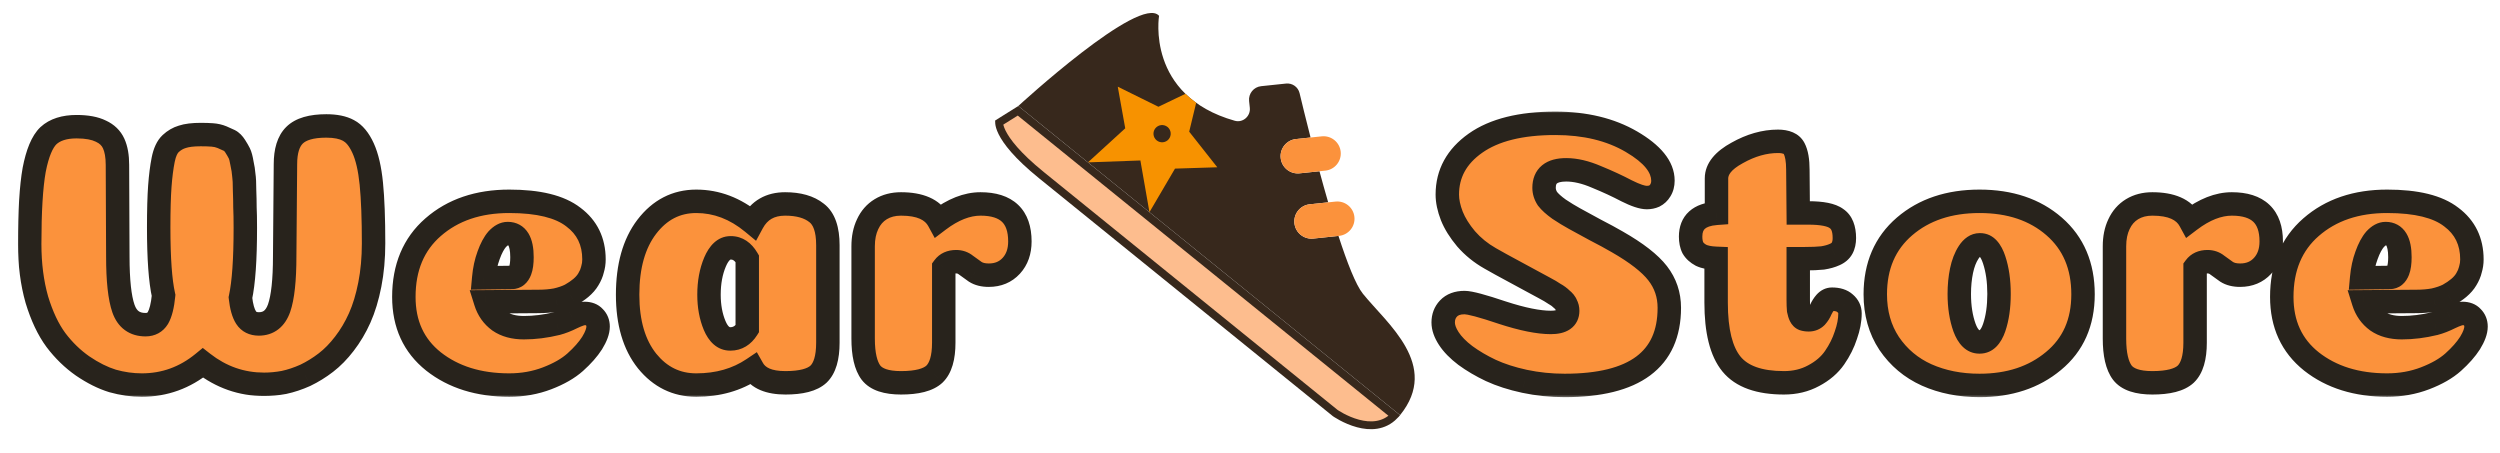 <svg width="320" height="58" viewBox="0 0 320 58" fill="none" xmlns="http://www.w3.org/2000/svg">
<g clip-path="url(#clip0_351_435)">
<path d="M174.453 37.601C173.545 36.476 172.436 33.629 171.324 30.199L168.108 30.537C166.896 30.665 165.811 29.785 165.683 28.573C165.557 27.361 166.435 26.276 167.648 26.148L170.008 25.9C169.623 24.575 169.248 23.233 168.892 21.92L166.351 22.187C165.139 22.314 164.054 21.435 163.926 20.223C163.799 19.011 164.678 17.925 165.89 17.798L167.753 17.601C167.141 15.213 166.646 13.179 166.345 11.919C166.156 11.133 165.415 10.611 164.612 10.696L161.424 11.031C160.474 11.131 159.785 11.981 159.884 12.932L159.976 13.799C160.088 14.869 159.092 15.75 158.056 15.458C146.644 12.238 148.36 2.025 148.36 2.025C145.936 -0.781 130.344 13.567 130.344 13.567L179.209 53.137C184.391 46.738 177.512 41.405 174.453 37.601Z" fill="#37281C"/>
<path d="M155.812 21.411L152.216 16.854L153.112 13.155C152.604 12.789 152.143 12.406 151.734 12.008L148.279 13.666L143.073 11.096L144.03 16.424L139.256 20.783L145.97 20.541L147.129 27.159L150.4 21.582L155.812 21.411Z" fill="#F79200"/>
<path d="M149.606 17.805C149.222 18.279 148.527 18.352 148.054 17.968C147.58 17.585 147.506 16.89 147.891 16.416C148.275 15.942 148.969 15.87 149.443 16.253C149.916 16.637 149.99 17.331 149.606 17.805Z" fill="#37281C"/>
<path d="M178.489 53.197C177.109 54.599 175.362 54.613 173.83 54.206C173.002 53.985 172.261 53.645 171.725 53.358C171.458 53.215 171.244 53.086 171.098 52.993C171.026 52.947 170.97 52.91 170.933 52.886C170.915 52.874 170.902 52.864 170.893 52.858L133.295 22.412C130.162 19.875 128.829 18.079 128.272 16.958C127.995 16.401 127.912 16.015 127.891 15.791C127.888 15.756 127.886 15.725 127.885 15.697L130.308 14.181L178.489 53.197Z" fill="#FDBD8E" stroke="#37281C"/>
<path d="M163.926 20.223C163.798 19.011 164.678 17.925 165.89 17.797L169.182 17.452C170.394 17.324 171.48 18.204 171.608 19.416C171.735 20.628 170.856 21.714 169.644 21.841L166.352 22.187C165.139 22.314 164.054 21.435 163.926 20.223Z" fill="#FB923C"/>
<path d="M165.683 28.573C165.556 27.361 166.435 26.275 167.647 26.148L170.94 25.803C172.151 25.675 173.237 26.554 173.365 27.766C173.493 28.978 172.613 30.064 171.401 30.192L168.109 30.537C166.896 30.664 165.811 29.785 165.683 28.573Z" fill="#FB923C"/>
</g>
<mask id="path-7-outside-1_351_435" maskUnits="userSpaceOnUse" x="2" y="14" width="317" height="37" fill="black">
<rect fill="white" x="2" y="14" width="317" height="37"/>
<path d="M33.129 41.464C34.377 41.464 35.241 40.792 35.721 39.448C36.201 38.072 36.441 35.848 36.441 32.776L36.537 21.016C36.537 19.32 36.921 18.088 37.689 17.32C38.489 16.52 39.849 16.12 41.769 16.12C42.953 16.12 43.897 16.312 44.601 16.696C45.337 17.08 45.961 17.832 46.473 18.952C46.985 20.072 47.337 21.592 47.529 23.512C47.721 25.432 47.817 27.976 47.817 31.144C47.817 33.032 47.657 34.792 47.337 36.424C47.017 38.056 46.585 39.48 46.041 40.696C45.497 41.912 44.841 43.016 44.073 44.008C43.337 44.968 42.553 45.768 41.721 46.408C40.889 47.048 40.009 47.592 39.081 48.04C38.153 48.456 37.241 48.76 36.345 48.952C35.481 49.112 34.633 49.192 33.801 49.192C30.921 49.192 28.313 48.28 25.977 46.456C23.673 48.344 21.065 49.288 18.153 49.288C16.905 49.288 15.657 49.112 14.409 48.76C13.161 48.376 11.881 47.736 10.569 46.84C9.289 45.944 8.153 44.84 7.161 43.528C6.169 42.184 5.353 40.456 4.713 38.344C4.105 36.2 3.801 33.832 3.801 31.24C3.801 27.048 3.993 23.88 4.377 21.736C4.793 19.592 5.401 18.136 6.201 17.368C7.033 16.6 8.233 16.216 9.801 16.216C11.113 16.216 12.153 16.408 12.921 16.792C13.689 17.144 14.233 17.672 14.553 18.376C14.873 19.08 15.033 19.992 15.033 21.112L15.081 32.824C15.081 35.896 15.321 38.12 15.801 39.496C16.281 40.872 17.225 41.56 18.633 41.56C19.337 41.56 19.865 41.272 20.217 40.696C20.569 40.088 20.809 39.128 20.937 37.816C20.521 35.96 20.313 33.064 20.313 29.128C20.313 26.92 20.361 25.16 20.457 23.848C20.553 22.536 20.697 21.4 20.889 20.44C21.081 19.48 21.401 18.792 21.849 18.376C22.297 17.96 22.793 17.672 23.337 17.512C23.913 17.32 24.697 17.224 25.689 17.224C26.265 17.224 26.761 17.24 27.177 17.272C27.625 17.304 28.041 17.4 28.425 17.56C28.809 17.72 29.129 17.864 29.385 17.992C29.641 18.12 29.881 18.36 30.105 18.712C30.329 19.064 30.505 19.368 30.633 19.624C30.761 19.88 30.873 20.296 30.969 20.872C31.097 21.448 31.177 21.96 31.209 22.408C31.273 22.824 31.305 23.464 31.305 24.328C31.337 25.16 31.353 25.896 31.353 26.536C31.385 27.144 31.401 28.024 31.401 29.176C31.401 33.208 31.193 36.184 30.777 38.104C30.905 39.256 31.145 40.104 31.497 40.648C31.849 41.192 32.393 41.464 33.129 41.464ZM65.181 49.288C61.277 49.288 58.045 48.28 55.485 46.264C52.957 44.248 51.693 41.496 51.693 38.008C51.693 34.232 52.941 31.256 55.437 29.08C57.965 26.872 61.213 25.768 65.181 25.768C68.925 25.768 71.661 26.44 73.389 27.784C75.149 29.096 76.029 30.904 76.029 33.208C76.029 33.656 75.965 34.088 75.837 34.504C75.741 34.92 75.565 35.336 75.309 35.752C75.085 36.136 74.765 36.504 74.349 36.856C73.965 37.176 73.517 37.48 73.005 37.768C72.493 38.024 71.885 38.232 71.181 38.392C70.477 38.52 69.725 38.584 68.925 38.584L62.157 38.632C62.477 39.656 63.053 40.472 63.885 41.08C64.717 41.656 65.773 41.944 67.053 41.944C68.429 41.944 69.837 41.768 71.277 41.416C71.885 41.256 72.541 41 73.245 40.648C73.981 40.296 74.509 40.12 74.829 40.12C75.373 40.12 75.789 40.28 76.077 40.6C76.397 40.92 76.557 41.32 76.557 41.8C76.557 42.376 76.301 43.08 75.789 43.912C75.277 44.712 74.557 45.528 73.629 46.36C72.733 47.16 71.533 47.848 70.029 48.424C68.525 49 66.909 49.288 65.181 49.288ZM61.917 35.56C64.125 35.528 65.325 35.512 65.517 35.512C65.997 35.512 66.349 35.224 66.573 34.648C66.733 34.232 66.813 33.656 66.813 32.92C66.813 30.904 66.205 29.896 64.989 29.896C64.541 29.896 64.093 30.136 63.645 30.616C63.229 31.096 62.861 31.784 62.541 32.68C62.221 33.544 62.013 34.504 61.917 35.56ZM89.12 49.288C86.592 49.288 84.496 48.264 82.832 46.216C81.168 44.136 80.336 41.304 80.336 37.72C80.336 34.072 81.152 31.176 82.784 29.032C84.448 26.856 86.56 25.768 89.12 25.768C91.712 25.768 94.112 26.68 96.32 28.504C97.184 26.904 98.576 26.104 100.496 26.104C102.224 26.104 103.568 26.488 104.528 27.256C105.488 27.992 105.968 29.368 105.968 31.384V43.864C105.968 45.784 105.568 47.128 104.768 47.896C103.968 48.632 102.56 49 100.544 49C98.432 49 97.04 48.408 96.368 47.224C94.32 48.6 91.904 49.288 89.12 49.288ZM95.648 33.112C95.104 32.184 94.4 31.72 93.536 31.72C92.704 31.72 92.032 32.328 91.52 33.544C91.008 34.76 90.752 36.152 90.752 37.72C90.752 39.192 90.992 40.504 91.472 41.656C91.952 42.808 92.624 43.384 93.488 43.384C94.384 43.384 95.104 42.952 95.648 42.088V33.112ZM120.801 43.864C120.801 45.784 120.401 47.128 119.601 47.896C118.801 48.632 117.377 49 115.329 49C113.441 49 112.161 48.568 111.489 47.704C110.817 46.808 110.481 45.352 110.481 43.336V31.528C110.481 30.44 110.673 29.496 111.057 28.696C111.441 27.864 112.001 27.224 112.737 26.776C113.473 26.328 114.337 26.104 115.329 26.104C117.761 26.104 119.361 26.808 120.129 28.216C121.985 26.808 123.777 26.104 125.505 26.104C128.865 26.104 130.545 27.704 130.545 30.904C130.545 32.184 130.177 33.224 129.441 34.024C128.705 34.824 127.745 35.224 126.561 35.224C125.857 35.224 125.281 35.08 124.833 34.792C124.417 34.504 124.017 34.216 123.633 33.928C123.281 33.64 122.865 33.496 122.385 33.496C121.681 33.496 121.153 33.736 120.801 34.216V43.864ZM199.08 15.784C202.888 15.784 206.136 16.568 208.824 18.136C211.512 19.704 212.856 21.368 212.856 23.128C212.856 23.608 212.744 24.024 212.52 24.376C212.328 24.696 212.072 24.936 211.752 25.096C211.464 25.224 211.144 25.288 210.792 25.288C210.216 25.288 209.352 25 208.2 24.424C207.048 23.816 205.768 23.224 204.36 22.648C202.952 22.04 201.656 21.736 200.472 21.736C198.584 21.736 197.64 22.504 197.64 24.04C197.64 24.52 197.784 24.984 198.072 25.432C198.392 25.848 198.888 26.296 199.56 26.776C200.232 27.224 200.888 27.624 201.528 27.976C202.168 28.328 203.048 28.808 204.168 29.416C205.288 29.992 206.232 30.504 207 30.952C209.464 32.36 211.192 33.704 212.184 34.984C213.176 36.264 213.672 37.736 213.672 39.4C213.672 46.024 209.208 49.336 200.28 49.336C198.52 49.336 196.808 49.16 195.144 48.808C193.512 48.456 192.072 47.992 190.824 47.416C189.608 46.84 188.52 46.2 187.56 45.496C186.632 44.792 185.928 44.072 185.448 43.336C184.968 42.6 184.728 41.912 184.728 41.272C184.728 40.568 184.952 39.976 185.4 39.496C185.88 38.984 186.568 38.728 187.464 38.728C188.136 38.728 189.752 39.16 192.312 40.024C194.872 40.856 196.936 41.272 198.504 41.272C199.944 41.272 200.664 40.776 200.664 39.784C200.664 39.496 200.6 39.24 200.472 39.016C200.376 38.76 200.184 38.52 199.896 38.296C199.64 38.04 199.336 37.816 198.984 37.624C198.664 37.4 198.2 37.128 197.592 36.808C197.016 36.488 196.424 36.168 195.816 35.848C195.24 35.528 194.472 35.112 193.512 34.6C192.552 34.088 191.624 33.576 190.728 33.064C189.544 32.392 188.52 31.56 187.656 30.568C186.824 29.576 186.216 28.6 185.832 27.64C185.448 26.648 185.256 25.736 185.256 24.904C185.256 22.216 186.456 20.024 188.856 18.328C191.256 16.632 194.664 15.784 199.08 15.784ZM219.663 38.728V33.064C218.863 33.032 218.223 32.904 217.743 32.68C217.263 32.424 216.911 32.104 216.687 31.72C216.495 31.336 216.399 30.856 216.399 30.28C216.399 28.456 217.503 27.464 219.711 27.304V22.84C219.711 21.624 220.591 20.536 222.351 19.576C224.111 18.584 225.855 18.088 227.583 18.088C228.639 18.088 229.327 18.392 229.647 19C229.967 19.608 230.127 20.52 230.127 21.736L230.175 27.256H231.471C233.231 27.256 234.431 27.496 235.071 27.976C235.743 28.424 236.079 29.256 236.079 30.472C236.079 30.984 235.983 31.416 235.791 31.768C235.599 32.12 235.279 32.392 234.831 32.584C234.415 32.776 233.903 32.92 233.295 33.016C232.687 33.08 231.935 33.112 231.039 33.112H230.175V38.392C230.175 38.904 230.191 39.336 230.223 39.688C230.287 40.008 230.367 40.264 230.463 40.456C230.559 40.648 230.687 40.776 230.847 40.84C231.039 40.904 231.263 40.936 231.519 40.936C231.903 40.936 232.223 40.808 232.479 40.552C232.735 40.264 232.927 39.96 233.055 39.64C233.215 39.288 233.407 38.984 233.631 38.728C233.887 38.44 234.175 38.296 234.495 38.296C235.231 38.296 235.791 38.472 236.175 38.824C236.591 39.176 236.799 39.608 236.799 40.12C236.799 40.984 236.623 41.912 236.271 42.904C235.951 43.896 235.471 44.856 234.831 45.784C234.191 46.712 233.295 47.48 232.143 48.088C231.023 48.696 229.759 49 228.351 49C225.183 49 222.943 48.2 221.631 46.6C220.319 45 219.663 42.376 219.663 38.728ZM255.876 37.624C255.876 35.96 255.668 34.504 255.252 33.256C254.836 31.976 254.228 31.336 253.428 31.336C252.884 31.336 252.404 31.656 251.988 32.296C251.572 32.936 251.268 33.72 251.076 34.648C250.884 35.576 250.788 36.568 250.788 37.624C250.788 39.256 251.012 40.696 251.46 41.944C251.908 43.16 252.548 43.768 253.38 43.768C254.212 43.768 254.836 43.16 255.252 41.944C255.668 40.728 255.876 39.288 255.876 37.624ZM253.38 49.336C250.884 49.336 248.628 48.888 246.612 47.992C244.628 47.096 243.028 45.752 241.812 43.96C240.628 42.168 240.036 40.072 240.036 37.672C240.036 34.024 241.284 31.128 243.78 28.984C246.276 26.84 249.476 25.768 253.38 25.768C257.284 25.768 260.468 26.84 262.932 28.984C265.396 31.128 266.628 34.024 266.628 37.672C266.628 41.288 265.364 44.136 262.836 46.216C260.34 48.296 257.188 49.336 253.38 49.336ZM280.973 43.864C280.973 45.784 280.573 47.128 279.773 47.896C278.973 48.632 277.549 49 275.501 49C273.613 49 272.333 48.568 271.661 47.704C270.989 46.808 270.653 45.352 270.653 43.336V31.528C270.653 30.44 270.845 29.496 271.229 28.696C271.613 27.864 272.173 27.224 272.909 26.776C273.645 26.328 274.509 26.104 275.501 26.104C277.933 26.104 279.533 26.808 280.301 28.216C282.157 26.808 283.949 26.104 285.677 26.104C289.037 26.104 290.717 27.704 290.717 30.904C290.717 32.184 290.349 33.224 289.613 34.024C288.877 34.824 287.917 35.224 286.733 35.224C286.029 35.224 285.453 35.08 285.005 34.792C284.589 34.504 284.189 34.216 283.805 33.928C283.453 33.64 283.037 33.496 282.557 33.496C281.853 33.496 281.325 33.736 280.973 34.216V43.864ZM305.556 49.288C301.652 49.288 298.42 48.28 295.86 46.264C293.332 44.248 292.068 41.496 292.068 38.008C292.068 34.232 293.316 31.256 295.812 29.08C298.34 26.872 301.588 25.768 305.556 25.768C309.3 25.768 312.036 26.44 313.764 27.784C315.524 29.096 316.404 30.904 316.404 33.208C316.404 33.656 316.34 34.088 316.212 34.504C316.116 34.92 315.94 35.336 315.684 35.752C315.46 36.136 315.14 36.504 314.724 36.856C314.34 37.176 313.892 37.48 313.38 37.768C312.868 38.024 312.26 38.232 311.556 38.392C310.852 38.52 310.1 38.584 309.3 38.584L302.532 38.632C302.852 39.656 303.428 40.472 304.26 41.08C305.092 41.656 306.148 41.944 307.428 41.944C308.804 41.944 310.212 41.768 311.652 41.416C312.26 41.256 312.916 41 313.62 40.648C314.356 40.296 314.884 40.12 315.204 40.12C315.748 40.12 316.164 40.28 316.452 40.6C316.772 40.92 316.932 41.32 316.932 41.8C316.932 42.376 316.676 43.08 316.164 43.912C315.652 44.712 314.932 45.528 314.004 46.36C313.108 47.16 311.908 47.848 310.404 48.424C308.9 49 307.284 49.288 305.556 49.288ZM302.292 35.56C304.5 35.528 305.7 35.512 305.892 35.512C306.372 35.512 306.724 35.224 306.948 34.648C307.108 34.232 307.188 33.656 307.188 32.92C307.188 30.904 306.58 29.896 305.364 29.896C304.916 29.896 304.468 30.136 304.02 30.616C303.604 31.096 303.236 31.784 302.916 32.68C302.596 33.544 302.388 34.504 302.292 35.56Z"/>
</mask>
<path d="M33.129 41.464C34.377 41.464 35.241 40.792 35.721 39.448C36.201 38.072 36.441 35.848 36.441 32.776L36.537 21.016C36.537 19.32 36.921 18.088 37.689 17.32C38.489 16.52 39.849 16.12 41.769 16.12C42.953 16.12 43.897 16.312 44.601 16.696C45.337 17.08 45.961 17.832 46.473 18.952C46.985 20.072 47.337 21.592 47.529 23.512C47.721 25.432 47.817 27.976 47.817 31.144C47.817 33.032 47.657 34.792 47.337 36.424C47.017 38.056 46.585 39.48 46.041 40.696C45.497 41.912 44.841 43.016 44.073 44.008C43.337 44.968 42.553 45.768 41.721 46.408C40.889 47.048 40.009 47.592 39.081 48.04C38.153 48.456 37.241 48.76 36.345 48.952C35.481 49.112 34.633 49.192 33.801 49.192C30.921 49.192 28.313 48.28 25.977 46.456C23.673 48.344 21.065 49.288 18.153 49.288C16.905 49.288 15.657 49.112 14.409 48.76C13.161 48.376 11.881 47.736 10.569 46.84C9.289 45.944 8.153 44.84 7.161 43.528C6.169 42.184 5.353 40.456 4.713 38.344C4.105 36.2 3.801 33.832 3.801 31.24C3.801 27.048 3.993 23.88 4.377 21.736C4.793 19.592 5.401 18.136 6.201 17.368C7.033 16.6 8.233 16.216 9.801 16.216C11.113 16.216 12.153 16.408 12.921 16.792C13.689 17.144 14.233 17.672 14.553 18.376C14.873 19.08 15.033 19.992 15.033 21.112L15.081 32.824C15.081 35.896 15.321 38.12 15.801 39.496C16.281 40.872 17.225 41.56 18.633 41.56C19.337 41.56 19.865 41.272 20.217 40.696C20.569 40.088 20.809 39.128 20.937 37.816C20.521 35.96 20.313 33.064 20.313 29.128C20.313 26.92 20.361 25.16 20.457 23.848C20.553 22.536 20.697 21.4 20.889 20.44C21.081 19.48 21.401 18.792 21.849 18.376C22.297 17.96 22.793 17.672 23.337 17.512C23.913 17.32 24.697 17.224 25.689 17.224C26.265 17.224 26.761 17.24 27.177 17.272C27.625 17.304 28.041 17.4 28.425 17.56C28.809 17.72 29.129 17.864 29.385 17.992C29.641 18.12 29.881 18.36 30.105 18.712C30.329 19.064 30.505 19.368 30.633 19.624C30.761 19.88 30.873 20.296 30.969 20.872C31.097 21.448 31.177 21.96 31.209 22.408C31.273 22.824 31.305 23.464 31.305 24.328C31.337 25.16 31.353 25.896 31.353 26.536C31.385 27.144 31.401 28.024 31.401 29.176C31.401 33.208 31.193 36.184 30.777 38.104C30.905 39.256 31.145 40.104 31.497 40.648C31.849 41.192 32.393 41.464 33.129 41.464ZM65.181 49.288C61.277 49.288 58.045 48.28 55.485 46.264C52.957 44.248 51.693 41.496 51.693 38.008C51.693 34.232 52.941 31.256 55.437 29.08C57.965 26.872 61.213 25.768 65.181 25.768C68.925 25.768 71.661 26.44 73.389 27.784C75.149 29.096 76.029 30.904 76.029 33.208C76.029 33.656 75.965 34.088 75.837 34.504C75.741 34.92 75.565 35.336 75.309 35.752C75.085 36.136 74.765 36.504 74.349 36.856C73.965 37.176 73.517 37.48 73.005 37.768C72.493 38.024 71.885 38.232 71.181 38.392C70.477 38.52 69.725 38.584 68.925 38.584L62.157 38.632C62.477 39.656 63.053 40.472 63.885 41.08C64.717 41.656 65.773 41.944 67.053 41.944C68.429 41.944 69.837 41.768 71.277 41.416C71.885 41.256 72.541 41 73.245 40.648C73.981 40.296 74.509 40.12 74.829 40.12C75.373 40.12 75.789 40.28 76.077 40.6C76.397 40.92 76.557 41.32 76.557 41.8C76.557 42.376 76.301 43.08 75.789 43.912C75.277 44.712 74.557 45.528 73.629 46.36C72.733 47.16 71.533 47.848 70.029 48.424C68.525 49 66.909 49.288 65.181 49.288ZM61.917 35.56C64.125 35.528 65.325 35.512 65.517 35.512C65.997 35.512 66.349 35.224 66.573 34.648C66.733 34.232 66.813 33.656 66.813 32.92C66.813 30.904 66.205 29.896 64.989 29.896C64.541 29.896 64.093 30.136 63.645 30.616C63.229 31.096 62.861 31.784 62.541 32.68C62.221 33.544 62.013 34.504 61.917 35.56ZM89.12 49.288C86.592 49.288 84.496 48.264 82.832 46.216C81.168 44.136 80.336 41.304 80.336 37.72C80.336 34.072 81.152 31.176 82.784 29.032C84.448 26.856 86.56 25.768 89.12 25.768C91.712 25.768 94.112 26.68 96.32 28.504C97.184 26.904 98.576 26.104 100.496 26.104C102.224 26.104 103.568 26.488 104.528 27.256C105.488 27.992 105.968 29.368 105.968 31.384V43.864C105.968 45.784 105.568 47.128 104.768 47.896C103.968 48.632 102.56 49 100.544 49C98.432 49 97.04 48.408 96.368 47.224C94.32 48.6 91.904 49.288 89.12 49.288ZM95.648 33.112C95.104 32.184 94.4 31.72 93.536 31.72C92.704 31.72 92.032 32.328 91.52 33.544C91.008 34.76 90.752 36.152 90.752 37.72C90.752 39.192 90.992 40.504 91.472 41.656C91.952 42.808 92.624 43.384 93.488 43.384C94.384 43.384 95.104 42.952 95.648 42.088V33.112ZM120.801 43.864C120.801 45.784 120.401 47.128 119.601 47.896C118.801 48.632 117.377 49 115.329 49C113.441 49 112.161 48.568 111.489 47.704C110.817 46.808 110.481 45.352 110.481 43.336V31.528C110.481 30.44 110.673 29.496 111.057 28.696C111.441 27.864 112.001 27.224 112.737 26.776C113.473 26.328 114.337 26.104 115.329 26.104C117.761 26.104 119.361 26.808 120.129 28.216C121.985 26.808 123.777 26.104 125.505 26.104C128.865 26.104 130.545 27.704 130.545 30.904C130.545 32.184 130.177 33.224 129.441 34.024C128.705 34.824 127.745 35.224 126.561 35.224C125.857 35.224 125.281 35.08 124.833 34.792C124.417 34.504 124.017 34.216 123.633 33.928C123.281 33.64 122.865 33.496 122.385 33.496C121.681 33.496 121.153 33.736 120.801 34.216V43.864ZM199.08 15.784C202.888 15.784 206.136 16.568 208.824 18.136C211.512 19.704 212.856 21.368 212.856 23.128C212.856 23.608 212.744 24.024 212.52 24.376C212.328 24.696 212.072 24.936 211.752 25.096C211.464 25.224 211.144 25.288 210.792 25.288C210.216 25.288 209.352 25 208.2 24.424C207.048 23.816 205.768 23.224 204.36 22.648C202.952 22.04 201.656 21.736 200.472 21.736C198.584 21.736 197.64 22.504 197.64 24.04C197.64 24.52 197.784 24.984 198.072 25.432C198.392 25.848 198.888 26.296 199.56 26.776C200.232 27.224 200.888 27.624 201.528 27.976C202.168 28.328 203.048 28.808 204.168 29.416C205.288 29.992 206.232 30.504 207 30.952C209.464 32.36 211.192 33.704 212.184 34.984C213.176 36.264 213.672 37.736 213.672 39.4C213.672 46.024 209.208 49.336 200.28 49.336C198.52 49.336 196.808 49.16 195.144 48.808C193.512 48.456 192.072 47.992 190.824 47.416C189.608 46.84 188.52 46.2 187.56 45.496C186.632 44.792 185.928 44.072 185.448 43.336C184.968 42.6 184.728 41.912 184.728 41.272C184.728 40.568 184.952 39.976 185.4 39.496C185.88 38.984 186.568 38.728 187.464 38.728C188.136 38.728 189.752 39.16 192.312 40.024C194.872 40.856 196.936 41.272 198.504 41.272C199.944 41.272 200.664 40.776 200.664 39.784C200.664 39.496 200.6 39.24 200.472 39.016C200.376 38.76 200.184 38.52 199.896 38.296C199.64 38.04 199.336 37.816 198.984 37.624C198.664 37.4 198.2 37.128 197.592 36.808C197.016 36.488 196.424 36.168 195.816 35.848C195.24 35.528 194.472 35.112 193.512 34.6C192.552 34.088 191.624 33.576 190.728 33.064C189.544 32.392 188.52 31.56 187.656 30.568C186.824 29.576 186.216 28.6 185.832 27.64C185.448 26.648 185.256 25.736 185.256 24.904C185.256 22.216 186.456 20.024 188.856 18.328C191.256 16.632 194.664 15.784 199.08 15.784ZM219.663 38.728V33.064C218.863 33.032 218.223 32.904 217.743 32.68C217.263 32.424 216.911 32.104 216.687 31.72C216.495 31.336 216.399 30.856 216.399 30.28C216.399 28.456 217.503 27.464 219.711 27.304V22.84C219.711 21.624 220.591 20.536 222.351 19.576C224.111 18.584 225.855 18.088 227.583 18.088C228.639 18.088 229.327 18.392 229.647 19C229.967 19.608 230.127 20.52 230.127 21.736L230.175 27.256H231.471C233.231 27.256 234.431 27.496 235.071 27.976C235.743 28.424 236.079 29.256 236.079 30.472C236.079 30.984 235.983 31.416 235.791 31.768C235.599 32.12 235.279 32.392 234.831 32.584C234.415 32.776 233.903 32.92 233.295 33.016C232.687 33.08 231.935 33.112 231.039 33.112H230.175V38.392C230.175 38.904 230.191 39.336 230.223 39.688C230.287 40.008 230.367 40.264 230.463 40.456C230.559 40.648 230.687 40.776 230.847 40.84C231.039 40.904 231.263 40.936 231.519 40.936C231.903 40.936 232.223 40.808 232.479 40.552C232.735 40.264 232.927 39.96 233.055 39.64C233.215 39.288 233.407 38.984 233.631 38.728C233.887 38.44 234.175 38.296 234.495 38.296C235.231 38.296 235.791 38.472 236.175 38.824C236.591 39.176 236.799 39.608 236.799 40.12C236.799 40.984 236.623 41.912 236.271 42.904C235.951 43.896 235.471 44.856 234.831 45.784C234.191 46.712 233.295 47.48 232.143 48.088C231.023 48.696 229.759 49 228.351 49C225.183 49 222.943 48.2 221.631 46.6C220.319 45 219.663 42.376 219.663 38.728ZM255.876 37.624C255.876 35.96 255.668 34.504 255.252 33.256C254.836 31.976 254.228 31.336 253.428 31.336C252.884 31.336 252.404 31.656 251.988 32.296C251.572 32.936 251.268 33.72 251.076 34.648C250.884 35.576 250.788 36.568 250.788 37.624C250.788 39.256 251.012 40.696 251.46 41.944C251.908 43.16 252.548 43.768 253.38 43.768C254.212 43.768 254.836 43.16 255.252 41.944C255.668 40.728 255.876 39.288 255.876 37.624ZM253.38 49.336C250.884 49.336 248.628 48.888 246.612 47.992C244.628 47.096 243.028 45.752 241.812 43.96C240.628 42.168 240.036 40.072 240.036 37.672C240.036 34.024 241.284 31.128 243.78 28.984C246.276 26.84 249.476 25.768 253.38 25.768C257.284 25.768 260.468 26.84 262.932 28.984C265.396 31.128 266.628 34.024 266.628 37.672C266.628 41.288 265.364 44.136 262.836 46.216C260.34 48.296 257.188 49.336 253.38 49.336ZM280.973 43.864C280.973 45.784 280.573 47.128 279.773 47.896C278.973 48.632 277.549 49 275.501 49C273.613 49 272.333 48.568 271.661 47.704C270.989 46.808 270.653 45.352 270.653 43.336V31.528C270.653 30.44 270.845 29.496 271.229 28.696C271.613 27.864 272.173 27.224 272.909 26.776C273.645 26.328 274.509 26.104 275.501 26.104C277.933 26.104 279.533 26.808 280.301 28.216C282.157 26.808 283.949 26.104 285.677 26.104C289.037 26.104 290.717 27.704 290.717 30.904C290.717 32.184 290.349 33.224 289.613 34.024C288.877 34.824 287.917 35.224 286.733 35.224C286.029 35.224 285.453 35.08 285.005 34.792C284.589 34.504 284.189 34.216 283.805 33.928C283.453 33.64 283.037 33.496 282.557 33.496C281.853 33.496 281.325 33.736 280.973 34.216V43.864ZM305.556 49.288C301.652 49.288 298.42 48.28 295.86 46.264C293.332 44.248 292.068 41.496 292.068 38.008C292.068 34.232 293.316 31.256 295.812 29.08C298.34 26.872 301.588 25.768 305.556 25.768C309.3 25.768 312.036 26.44 313.764 27.784C315.524 29.096 316.404 30.904 316.404 33.208C316.404 33.656 316.34 34.088 316.212 34.504C316.116 34.92 315.94 35.336 315.684 35.752C315.46 36.136 315.14 36.504 314.724 36.856C314.34 37.176 313.892 37.48 313.38 37.768C312.868 38.024 312.26 38.232 311.556 38.392C310.852 38.52 310.1 38.584 309.3 38.584L302.532 38.632C302.852 39.656 303.428 40.472 304.26 41.08C305.092 41.656 306.148 41.944 307.428 41.944C308.804 41.944 310.212 41.768 311.652 41.416C312.26 41.256 312.916 41 313.62 40.648C314.356 40.296 314.884 40.12 315.204 40.12C315.748 40.12 316.164 40.28 316.452 40.6C316.772 40.92 316.932 41.32 316.932 41.8C316.932 42.376 316.676 43.08 316.164 43.912C315.652 44.712 314.932 45.528 314.004 46.36C313.108 47.16 311.908 47.848 310.404 48.424C308.9 49 307.284 49.288 305.556 49.288ZM302.292 35.56C304.5 35.528 305.7 35.512 305.892 35.512C306.372 35.512 306.724 35.224 306.948 34.648C307.108 34.232 307.188 33.656 307.188 32.92C307.188 30.904 306.58 29.896 305.364 29.896C304.916 29.896 304.468 30.136 304.02 30.616C303.604 31.096 303.236 31.784 302.916 32.68C302.596 33.544 302.388 34.504 302.292 35.56Z" fill="#FB923C"/>
<path d="M35.721 39.448L37.133 39.953L37.137 39.942L35.721 39.448ZM36.441 32.776L34.941 32.764V32.776H36.441ZM36.537 21.016L38.037 21.028V21.016H36.537ZM44.601 16.696L43.882 18.013L43.895 18.02L43.907 18.026L44.601 16.696ZM46.473 18.952L47.837 18.328L47.837 18.328L46.473 18.952ZM47.529 23.512L49.021 23.363L49.021 23.363L47.529 23.512ZM47.337 36.424L45.865 36.135L45.865 36.135L47.337 36.424ZM44.073 44.008L42.887 43.09L42.882 43.095L44.073 44.008ZM41.721 46.408L42.635 47.597L42.635 47.597L41.721 46.408ZM39.081 48.04L39.694 49.409L39.714 49.4L39.733 49.391L39.081 48.04ZM36.345 48.952L36.618 50.427L36.639 50.423L36.659 50.419L36.345 48.952ZM25.977 46.456L26.9 45.274L25.954 44.535L25.026 45.296L25.977 46.456ZM14.409 48.76L13.968 50.194L13.985 50.199L14.002 50.204L14.409 48.76ZM10.569 46.84L9.708 48.069L9.716 48.074L9.723 48.079L10.569 46.84ZM7.161 43.528L5.954 44.419L5.959 44.426L5.964 44.433L7.161 43.528ZM4.713 38.344L3.27 38.753L3.273 38.766L3.277 38.779L4.713 38.344ZM4.377 21.736L2.904 21.45L2.902 21.461L2.9 21.472L4.377 21.736ZM6.201 17.368L5.183 16.266L5.172 16.276L5.162 16.286L6.201 17.368ZM12.921 16.792L12.25 18.134L12.273 18.145L12.296 18.156L12.921 16.792ZM14.553 18.376L15.918 17.755L15.918 17.755L14.553 18.376ZM15.033 21.112L13.533 21.112L13.533 21.118L15.033 21.112ZM15.081 32.824L16.581 32.824L16.581 32.818L15.081 32.824ZM15.801 39.496L17.217 39.002L17.217 39.002L15.801 39.496ZM20.217 40.696L21.497 41.478L21.506 41.463L21.515 41.448L20.217 40.696ZM20.937 37.816L22.43 37.962L22.453 37.722L22.4 37.488L20.937 37.816ZM20.457 23.848L18.961 23.738L18.961 23.738L20.457 23.848ZM20.889 20.44L19.418 20.146L19.418 20.146L20.889 20.44ZM23.337 17.512L23.76 18.951L23.786 18.944L23.811 18.935L23.337 17.512ZM27.177 17.272L27.062 18.768L27.07 18.768L27.177 17.272ZM28.425 17.56L27.848 18.945L27.848 18.945L28.425 17.56ZM30.105 18.712L28.839 19.517L28.839 19.517L30.105 18.712ZM30.633 19.624L29.291 20.295L29.291 20.295L30.633 19.624ZM30.969 20.872L29.489 21.119L29.496 21.158L29.504 21.197L30.969 20.872ZM31.209 22.408L29.712 22.515L29.717 22.576L29.726 22.636L31.209 22.408ZM31.305 24.328H29.805V24.357L29.806 24.386L31.305 24.328ZM31.353 26.536H29.853V26.575L29.855 26.615L31.353 26.536ZM30.777 38.104L29.311 37.786L29.259 38.026L29.286 38.27L30.777 38.104ZM31.497 40.648L30.237 41.463L30.237 41.463L31.497 40.648ZM33.129 42.964C34.037 42.964 34.902 42.713 35.634 42.144C36.35 41.587 36.826 40.813 37.133 39.953L34.308 38.944C34.135 39.427 33.94 39.661 33.792 39.776C33.659 39.879 33.468 39.964 33.129 39.964V42.964ZM37.137 39.942C37.706 38.312 37.941 35.872 37.941 32.776H34.941C34.941 35.824 34.696 37.832 34.304 38.954L37.137 39.942ZM37.941 32.788L38.037 21.028L35.037 21.004L34.941 32.764L37.941 32.788ZM38.037 21.016C38.037 19.501 38.386 18.744 38.749 18.381L36.628 16.259C35.455 17.432 35.037 19.139 35.037 21.016H38.037ZM38.749 18.381C39.126 18.004 39.986 17.62 41.769 17.62V14.62C39.711 14.62 37.851 15.036 36.628 16.259L38.749 18.381ZM41.769 17.62C42.813 17.62 43.479 17.793 43.882 18.013L45.319 15.379C44.314 14.831 43.093 14.62 41.769 14.62V17.62ZM43.907 18.026C44.234 18.197 44.671 18.618 45.108 19.576L47.837 18.328C47.251 17.046 46.439 15.963 45.294 15.366L43.907 18.026ZM45.108 19.576C45.524 20.485 45.852 21.823 46.036 23.661L49.021 23.363C48.821 21.361 48.445 19.659 47.837 18.328L45.108 19.576ZM46.036 23.661C46.221 25.51 46.317 27.999 46.317 31.144H49.317C49.317 27.953 49.22 25.354 49.021 23.363L46.036 23.661ZM46.317 31.144C46.317 32.948 46.164 34.61 45.865 36.135L48.809 36.713C49.15 34.974 49.317 33.116 49.317 31.144H46.317ZM45.865 36.135C45.561 37.682 45.159 38.993 44.672 40.083L47.41 41.309C48.01 39.967 48.472 38.43 48.809 36.713L45.865 36.135ZM44.672 40.083C44.173 41.197 43.577 42.198 42.887 43.09L45.259 44.926C46.104 43.834 46.82 42.627 47.41 41.309L44.672 40.083ZM42.882 43.095C42.214 43.967 41.52 44.67 40.806 45.219L42.635 47.597C43.585 46.866 44.459 45.969 45.263 44.921L42.882 43.095ZM40.806 45.219C40.054 45.797 39.262 46.287 38.429 46.689L39.733 49.391C40.755 48.897 41.723 48.299 42.635 47.597L40.806 45.219ZM38.467 46.671C37.625 47.049 36.813 47.318 36.03 47.485L36.659 50.419C37.668 50.202 38.681 49.863 39.694 49.409L38.467 46.671ZM36.072 47.477C35.293 47.621 34.536 47.692 33.801 47.692V50.692C34.729 50.692 35.669 50.603 36.618 50.427L36.072 47.477ZM33.801 47.692C31.266 47.692 28.98 46.898 26.9 45.274L25.053 47.638C27.645 49.662 30.576 50.692 33.801 50.692V47.692ZM25.026 45.296C22.983 46.969 20.709 47.788 18.153 47.788V50.788C21.42 50.788 24.362 49.718 26.927 47.616L25.026 45.296ZM18.153 47.788C17.048 47.788 15.937 47.632 14.816 47.316L14.002 50.204C15.377 50.592 16.762 50.788 18.153 50.788V47.788ZM14.85 47.326C13.773 46.995 12.628 46.43 11.415 45.601L9.723 48.079C11.133 49.042 12.548 49.757 13.968 50.194L14.85 47.326ZM11.429 45.611C10.284 44.81 9.26 43.817 8.357 42.623L5.964 44.433C7.046 45.863 8.294 47.078 9.708 48.069L11.429 45.611ZM8.368 42.637C7.504 41.467 6.754 39.907 6.148 37.909L3.277 38.779C3.952 41.005 4.833 42.901 5.954 44.419L8.368 42.637ZM6.156 37.935C5.591 35.944 5.301 33.716 5.301 31.24H2.301C2.301 33.948 2.618 36.456 3.27 38.753L6.156 37.935ZM5.301 31.24C5.301 27.071 5.493 24.01 5.853 22L2.9 21.472C2.492 23.75 2.301 27.025 2.301 31.24H5.301ZM5.849 22.022C6.254 19.935 6.793 18.878 7.239 18.45L5.162 16.286C4.008 17.393 3.331 19.249 2.904 21.45L5.849 22.022ZM7.218 18.47C7.682 18.042 8.464 17.716 9.801 17.716V14.716C8.002 14.716 6.384 15.158 5.183 16.266L7.218 18.47ZM9.801 17.716C10.992 17.716 11.771 17.894 12.25 18.134L13.591 15.45C12.534 14.922 11.234 14.716 9.801 14.716V17.716ZM12.296 18.156C12.768 18.372 13.031 18.653 13.187 18.997L15.918 17.755C15.435 16.691 14.609 15.916 13.546 15.428L12.296 18.156ZM13.187 18.997C13.388 19.439 13.533 20.118 13.533 21.112H16.533C16.533 19.866 16.357 18.721 15.918 17.755L13.187 18.997ZM13.533 21.118L13.581 32.83L16.581 32.818L16.533 21.106L13.533 21.118ZM13.581 32.824C13.581 35.92 13.816 38.36 14.384 39.99L17.217 39.002C16.826 37.88 16.581 35.872 16.581 32.824H13.581ZM14.384 39.99C14.7 40.894 15.212 41.693 15.985 42.256C16.763 42.823 17.678 43.06 18.633 43.06V40.06C18.18 40.06 17.918 39.953 17.752 39.832C17.582 39.708 17.382 39.474 17.217 39.002L14.384 39.99ZM18.633 43.06C19.832 43.06 20.858 42.523 21.497 41.478L18.937 39.914C18.881 40.005 18.844 40.024 18.838 40.027C18.83 40.032 18.777 40.06 18.633 40.06V43.06ZM21.515 41.448C22.032 40.555 22.296 39.332 22.43 37.962L19.444 37.67C19.322 38.924 19.106 39.621 18.919 39.944L21.515 41.448ZM22.4 37.488C22.023 35.802 21.813 33.045 21.813 29.128H18.813C18.813 33.083 19.019 36.118 19.473 38.144L22.4 37.488ZM21.813 29.128C21.813 26.936 21.86 25.217 21.953 23.957L18.961 23.738C18.861 25.103 18.813 26.904 18.813 29.128H21.813ZM21.953 23.957C22.046 22.688 22.183 21.617 22.36 20.734L19.418 20.146C19.21 21.183 19.06 22.384 18.961 23.738L21.953 23.957ZM22.36 20.734C22.524 19.912 22.754 19.583 22.869 19.475L20.828 17.277C20.048 18.001 19.637 19.048 19.418 20.146L22.36 20.734ZM22.869 19.475C23.161 19.205 23.456 19.041 23.76 18.951L22.913 16.073C22.13 16.303 21.433 16.715 20.828 17.277L22.869 19.475ZM23.811 18.935C24.168 18.816 24.769 18.724 25.689 18.724V15.724C24.624 15.724 23.657 15.824 22.862 16.089L23.811 18.935ZM25.689 18.724C26.24 18.724 26.695 18.739 27.062 18.768L27.292 15.776C26.826 15.741 26.29 15.724 25.689 15.724V18.724ZM27.07 18.768C27.369 18.79 27.625 18.852 27.848 18.945L29.002 16.175C28.456 15.948 27.88 15.818 27.284 15.776L27.07 18.768ZM27.848 18.945C28.213 19.097 28.499 19.226 28.714 19.334L30.055 16.65C29.758 16.502 29.404 16.343 29.002 16.175L27.848 18.945ZM28.714 19.334C28.674 19.314 28.669 19.302 28.696 19.329C28.723 19.356 28.773 19.413 28.839 19.517L31.37 17.907C31.063 17.424 30.641 16.943 30.055 16.65L28.714 19.334ZM28.839 19.517C29.047 19.844 29.194 20.101 29.291 20.295L31.974 18.953C31.816 18.636 31.611 18.284 31.37 17.907L28.839 19.517ZM29.291 20.295C29.291 20.294 29.299 20.31 29.313 20.351C29.327 20.39 29.345 20.445 29.364 20.518C29.404 20.666 29.447 20.863 29.489 21.119L32.448 20.625C32.348 20.022 32.208 19.42 31.974 18.953L29.291 20.295ZM29.504 21.197C29.621 21.722 29.687 22.159 29.712 22.515L32.705 22.301C32.666 21.761 32.572 21.174 32.433 20.547L29.504 21.197ZM29.726 22.636C29.772 22.933 29.805 23.478 29.805 24.328H32.805C32.805 23.45 32.773 22.715 32.691 22.18L29.726 22.636ZM29.806 24.386C29.837 25.204 29.853 25.92 29.853 26.536H32.853C32.853 25.872 32.836 25.116 32.804 24.27L29.806 24.386ZM29.855 26.615C29.885 27.183 29.901 28.032 29.901 29.176H32.901C32.901 28.016 32.885 27.105 32.851 26.457L29.855 26.615ZM29.901 29.176C29.901 33.188 29.691 36.031 29.311 37.786L32.243 38.422C32.694 36.337 32.901 33.228 32.901 29.176H29.901ZM29.286 38.27C29.422 39.498 29.695 40.625 30.237 41.463L32.756 39.833C32.594 39.583 32.387 39.014 32.267 37.938L29.286 38.27ZM30.237 41.463C30.907 42.498 31.965 42.964 33.129 42.964V39.964C32.945 39.964 32.864 39.931 32.84 39.918C32.823 39.91 32.796 39.895 32.756 39.833L30.237 41.463ZM55.485 46.264L54.55 47.437L54.557 47.443L55.485 46.264ZM55.437 29.08L56.423 30.211L56.424 30.21L55.437 29.08ZM73.389 27.784L72.469 28.968L72.481 28.977L72.493 28.987L73.389 27.784ZM75.837 34.504L74.404 34.063L74.388 34.114L74.376 34.167L75.837 34.504ZM75.309 35.752L74.032 34.966L74.023 34.981L74.014 34.996L75.309 35.752ZM74.349 36.856L75.31 38.008L75.318 38.001L74.349 36.856ZM73.005 37.768L73.676 39.11L73.709 39.093L73.741 39.075L73.005 37.768ZM71.181 38.392L71.45 39.868L71.482 39.862L71.514 39.855L71.181 38.392ZM68.925 38.584V37.084L68.915 37.084L68.925 38.584ZM62.157 38.632L62.147 37.132L60.122 37.146L60.726 39.079L62.157 38.632ZM63.885 41.08L63 42.291L63.016 42.302L63.032 42.313L63.885 41.08ZM71.277 41.416L71.634 42.873L71.646 42.87L71.659 42.867L71.277 41.416ZM73.245 40.648L72.598 39.295L72.586 39.3L72.575 39.306L73.245 40.648ZM76.077 40.6L74.963 41.603L74.989 41.633L75.017 41.661L76.077 40.6ZM75.789 43.912L77.053 44.721L77.06 44.709L77.067 44.698L75.789 43.912ZM73.629 46.36L74.629 47.479L74.631 47.477L73.629 46.36ZM70.029 48.424L70.566 49.825L70.029 48.424ZM61.917 35.56L60.424 35.424L60.273 37.084L61.939 37.06L61.917 35.56ZM66.573 34.648L67.972 35.192L67.974 35.187L66.573 34.648ZM63.645 30.616L62.549 29.593L62.53 29.613L62.512 29.634L63.645 30.616ZM62.541 32.68L63.948 33.201L63.951 33.193L63.954 33.184L62.541 32.68ZM65.181 47.788C61.545 47.788 58.659 46.854 56.413 45.086L54.557 47.443C57.431 49.706 61.01 50.788 65.181 50.788V47.788ZM56.421 45.091C54.281 43.385 53.193 41.081 53.193 38.008H50.193C50.193 41.911 51.634 45.111 54.55 47.437L56.421 45.091ZM53.193 38.008C53.193 34.598 54.302 32.06 56.423 30.211L54.452 27.949C51.581 30.452 50.193 33.866 50.193 38.008H53.193ZM56.424 30.21C58.631 28.283 61.507 27.268 65.181 27.268V24.268C60.92 24.268 57.3 25.461 54.451 27.95L56.424 30.21ZM65.181 27.268C68.806 27.268 71.134 27.93 72.469 28.968L74.31 26.6C72.189 24.95 69.045 24.268 65.181 24.268V27.268ZM72.493 28.987C73.852 30 74.529 31.35 74.529 33.208H77.529C77.529 30.458 76.447 28.192 74.286 26.581L72.493 28.987ZM74.529 33.208C74.529 33.511 74.487 33.794 74.404 34.063L77.271 34.945C77.444 34.382 77.529 33.801 77.529 33.208H74.529ZM74.376 34.167C74.321 34.403 74.215 34.669 74.032 34.966L76.587 36.538C76.916 36.003 77.162 35.437 77.299 34.841L74.376 34.167ZM74.014 34.996C73.893 35.204 73.695 35.445 73.38 35.711L75.318 38.001C75.836 37.563 76.278 37.068 76.605 36.508L74.014 34.996ZM73.389 35.704C73.086 35.956 72.716 36.21 72.27 36.461L73.741 39.075C74.319 38.75 74.845 38.396 75.31 38.008L73.389 35.704ZM72.335 36.426C71.954 36.617 71.465 36.789 70.849 36.929L71.514 39.855C72.306 39.675 73.033 39.431 73.676 39.11L72.335 36.426ZM70.913 36.916C70.307 37.026 69.646 37.084 68.925 37.084V40.084C69.805 40.084 70.648 40.014 71.45 39.868L70.913 36.916ZM68.915 37.084L62.147 37.132L62.168 40.132L68.936 40.084L68.915 37.084ZM60.726 39.079C61.137 40.397 61.898 41.485 63 42.291L64.77 39.869C64.209 39.459 63.818 38.916 63.589 38.185L60.726 39.079ZM63.032 42.313C64.174 43.104 65.549 43.444 67.053 43.444V40.444C65.998 40.444 65.261 40.208 64.739 39.847L63.032 42.313ZM67.053 43.444C68.558 43.444 70.086 43.251 71.634 42.873L70.921 39.959C69.589 40.285 68.301 40.444 67.053 40.444V43.444ZM71.659 42.867C72.388 42.675 73.142 42.377 73.916 41.99L72.575 39.306C71.941 39.623 71.383 39.837 70.896 39.965L71.659 42.867ZM73.893 42.001C74.228 41.841 74.483 41.737 74.668 41.675C74.874 41.606 74.907 41.62 74.829 41.62V38.62C74.431 38.62 74.041 38.722 73.719 38.829C73.376 38.943 72.999 39.103 72.598 39.295L73.893 42.001ZM74.829 41.62C74.957 41.62 75.008 41.639 75.011 41.64C75.012 41.64 75.004 41.638 74.992 41.629C74.98 41.621 74.97 41.612 74.963 41.603L77.192 39.597C76.549 38.881 75.679 38.62 74.829 38.62V41.62ZM75.017 41.661C75.03 41.674 75.037 41.683 75.039 41.687C75.042 41.691 75.043 41.694 75.045 41.697C75.046 41.701 75.057 41.729 75.057 41.8H78.057C78.057 40.949 77.758 40.159 77.138 39.539L75.017 41.661ZM75.057 41.8C75.057 41.967 74.968 42.385 74.512 43.126L77.067 44.698C77.635 43.775 78.057 42.785 78.057 41.8H75.057ZM74.526 43.103C74.106 43.76 73.485 44.475 72.628 45.243L74.631 47.477C75.63 46.581 76.449 45.664 77.053 44.721L74.526 43.103ZM72.63 45.241C71.908 45.886 70.881 46.492 69.493 47.023L70.566 49.825C72.186 49.205 73.559 48.434 74.629 47.479L72.63 45.241ZM69.493 47.023C68.172 47.529 66.74 47.788 65.181 47.788V50.788C67.079 50.788 68.879 50.471 70.566 49.825L69.493 47.023ZM61.939 37.06C64.157 37.028 65.34 37.012 65.517 37.012V34.012C65.311 34.012 64.094 34.028 61.896 34.06L61.939 37.06ZM65.517 37.012C66.083 37.012 66.632 36.833 67.091 36.457C67.526 36.101 67.798 35.638 67.971 35.192L65.175 34.104C65.125 34.234 65.108 34.203 65.192 34.135C65.236 34.099 65.294 34.064 65.363 34.041C65.43 34.017 65.486 34.012 65.517 34.012V37.012ZM67.974 35.187C68.229 34.523 68.313 33.736 68.313 32.92H65.313C65.313 33.576 65.238 33.941 65.173 34.109L67.974 35.187ZM68.313 32.92C68.313 31.81 68.155 30.728 67.642 29.877C67.056 28.905 66.102 28.396 64.989 28.396V31.396C65.082 31.396 65.091 31.414 65.062 31.398C65.031 31.381 65.039 31.37 65.073 31.427C65.168 31.584 65.313 32.014 65.313 32.92H68.313ZM64.989 28.396C63.964 28.396 63.147 28.951 62.549 29.593L64.742 31.64C64.885 31.486 64.982 31.422 65.026 31.398C65.062 31.379 65.044 31.396 64.989 31.396V28.396ZM62.512 29.634C61.929 30.306 61.483 31.183 61.129 32.175L63.954 33.184C64.24 32.385 64.53 31.886 64.779 31.598L62.512 29.634ZM61.135 32.159C60.763 33.164 60.53 34.256 60.424 35.424L63.411 35.696C63.497 34.752 63.68 33.924 63.948 33.201L61.135 32.159ZM82.832 46.216L81.661 47.153L81.668 47.162L82.832 46.216ZM82.784 29.032L81.593 28.121L81.591 28.123L82.784 29.032ZM96.32 28.504L95.365 29.66L96.773 30.823L97.64 29.217L96.32 28.504ZM104.528 27.256L103.591 28.427L103.603 28.437L103.616 28.446L104.528 27.256ZM104.768 47.896L105.784 49L105.796 48.989L105.807 48.978L104.768 47.896ZM96.368 47.224L97.673 46.484L96.874 45.077L95.532 45.979L96.368 47.224ZM95.648 33.112H97.148V32.705L96.942 32.353L95.648 33.112ZM91.52 33.544L90.138 32.962L90.138 32.962L91.52 33.544ZM91.472 41.656L92.857 41.079L92.857 41.079L91.472 41.656ZM95.648 42.088L96.918 42.887L97.148 42.521V42.088H95.648ZM89.12 47.788C87.066 47.788 85.39 46.985 83.996 45.27L81.668 47.162C83.603 49.543 86.118 50.788 89.12 50.788V47.788ZM84.004 45.279C82.616 43.544 81.836 41.081 81.836 37.72H78.836C78.836 41.527 79.721 44.728 81.661 47.153L84.004 45.279ZM81.836 37.72C81.836 34.285 82.605 31.745 83.978 29.941L81.591 28.123C79.7 30.607 78.836 33.859 78.836 37.72H81.836ZM83.976 29.943C85.379 28.108 87.064 27.268 89.12 27.268V24.268C86.056 24.268 83.517 25.604 81.593 28.121L83.976 29.943ZM89.12 27.268C91.326 27.268 93.396 28.034 95.365 29.66L97.276 27.348C94.829 25.326 92.098 24.268 89.12 24.268V27.268ZM97.64 29.217C97.958 28.629 98.336 28.248 98.76 28.005C99.188 27.759 99.747 27.604 100.496 27.604V24.604C99.326 24.604 98.229 24.849 97.265 25.404C96.296 25.96 95.547 26.779 95.001 27.791L97.64 29.217ZM100.496 27.604C102.019 27.604 102.987 27.944 103.591 28.427L105.465 26.085C104.15 25.032 102.429 24.604 100.496 24.604V27.604ZM103.616 28.446C104.016 28.753 104.468 29.528 104.468 31.384H107.468C107.468 29.208 106.961 27.231 105.441 26.066L103.616 28.446ZM104.468 31.384V43.864H107.468V31.384H104.468ZM104.468 43.864C104.468 45.655 104.081 46.477 103.73 46.814L105.807 48.978C107.056 47.779 107.468 45.913 107.468 43.864H104.468ZM103.753 46.792C103.385 47.13 102.47 47.5 100.544 47.5V50.5C102.65 50.5 104.551 50.134 105.784 49L103.753 46.792ZM100.544 47.5C98.652 47.5 97.951 46.974 97.673 46.484L95.064 47.964C96.129 49.842 98.213 50.5 100.544 50.5V47.5ZM95.532 45.979C93.762 47.168 91.646 47.788 89.12 47.788V50.788C92.163 50.788 94.879 50.032 97.205 48.469L95.532 45.979ZM96.942 32.353C96.206 31.097 95.069 30.22 93.536 30.22V33.22C93.732 33.22 94.003 33.271 94.354 33.871L96.942 32.353ZM93.536 30.22C91.784 30.22 90.73 31.556 90.138 32.962L92.903 34.126C93.109 33.635 93.298 33.394 93.415 33.288C93.502 33.21 93.527 33.22 93.536 33.22V30.22ZM90.138 32.962C89.535 34.394 89.252 35.989 89.252 37.72H92.252C92.252 36.315 92.481 35.127 92.903 34.126L90.138 32.962ZM89.252 37.72C89.252 39.355 89.519 40.868 90.088 42.233L92.857 41.079C92.466 40.14 92.252 39.029 92.252 37.72H89.252ZM90.088 42.233C90.679 43.653 91.756 44.884 93.488 44.884V41.884C93.424 41.884 93.384 41.874 93.312 41.813C93.213 41.727 93.041 41.522 92.857 41.079L90.088 42.233ZM93.488 44.884C94.979 44.884 96.144 44.116 96.918 42.887L94.379 41.289C94.064 41.788 93.789 41.884 93.488 41.884V44.884ZM97.148 42.088V33.112H94.148V42.088H97.148ZM119.601 47.896L120.617 49L120.629 48.989L120.64 48.978L119.601 47.896ZM111.489 47.704L110.289 48.604L110.297 48.614L110.305 48.625L111.489 47.704ZM111.057 28.696L112.41 29.345L112.415 29.335L112.419 29.325L111.057 28.696ZM120.129 28.216L118.813 28.934L119.647 30.465L121.036 29.411L120.129 28.216ZM124.833 34.792L123.98 36.025L124.001 36.04L124.022 36.054L124.833 34.792ZM123.633 33.928L122.684 35.089L122.708 35.109L122.733 35.128L123.633 33.928ZM120.801 34.216L119.592 33.329L119.301 33.725V34.216H120.801ZM119.301 43.864C119.301 45.655 118.914 46.477 118.563 46.814L120.64 48.978C121.889 47.779 122.301 45.913 122.301 43.864H119.301ZM118.586 46.792C118.222 47.127 117.295 47.5 115.329 47.5V50.5C117.46 50.5 119.381 50.137 120.617 49L118.586 46.792ZM115.329 47.5C113.579 47.5 112.908 47.085 112.673 46.783L110.305 48.625C111.415 50.051 113.304 50.5 115.329 50.5V47.5ZM112.689 46.804C112.315 46.305 111.981 45.256 111.981 43.336H108.981C108.981 45.448 109.32 47.311 110.289 48.604L112.689 46.804ZM111.981 43.336V31.528H108.981V43.336H111.981ZM111.981 31.528C111.981 30.615 112.142 29.902 112.41 29.345L109.705 28.047C109.204 29.09 108.981 30.265 108.981 31.528H111.981ZM112.419 29.325C112.687 28.745 113.052 28.34 113.517 28.057L111.958 25.495C110.95 26.108 110.196 26.983 109.695 28.067L112.419 29.325ZM113.517 28.057C113.985 27.773 114.57 27.604 115.329 27.604V24.604C114.105 24.604 112.962 24.883 111.958 25.495L113.517 28.057ZM115.329 27.604C117.523 27.604 118.428 28.23 118.813 28.934L121.446 27.498C120.295 25.386 118 24.604 115.329 24.604V27.604ZM121.036 29.411C122.721 28.133 124.202 27.604 125.505 27.604V24.604C123.353 24.604 121.25 25.483 119.223 27.021L121.036 29.411ZM125.505 27.604C126.972 27.604 127.793 27.954 128.251 28.39C128.695 28.813 129.045 29.554 129.045 30.904H132.045C132.045 29.054 131.556 27.395 130.32 26.218C129.097 25.054 127.399 24.604 125.505 24.604V27.604ZM129.045 30.904C129.045 31.879 128.775 32.533 128.338 33.008L130.545 35.04C131.58 33.915 132.045 32.489 132.045 30.904H129.045ZM128.338 33.008C127.913 33.47 127.368 33.724 126.561 33.724V36.724C128.123 36.724 129.498 36.178 130.545 35.04L128.338 33.008ZM126.561 33.724C126.054 33.724 125.784 33.62 125.645 33.53L124.022 36.054C124.779 36.54 125.66 36.724 126.561 36.724V33.724ZM125.687 33.559C125.286 33.281 124.901 33.004 124.533 32.728L122.733 35.128C123.133 35.428 123.549 35.727 123.98 36.025L125.687 33.559ZM124.583 32.767C123.948 32.247 123.191 31.996 122.385 31.996V34.996C122.54 34.996 122.615 35.033 122.684 35.089L124.583 32.767ZM122.385 31.996C121.303 31.996 120.28 32.39 119.592 33.329L122.011 35.103C122.039 35.065 122.059 35.052 122.082 35.041C122.114 35.027 122.203 34.996 122.385 34.996V31.996ZM119.301 34.216V43.864H122.301V34.216H119.301ZM208.824 18.136L208.068 19.432L208.068 19.432L208.824 18.136ZM212.52 24.376L211.255 23.571L211.244 23.587L211.234 23.604L212.52 24.376ZM211.752 25.096L212.361 26.467L212.392 26.453L212.423 26.438L211.752 25.096ZM208.2 24.424L207.5 25.751L207.515 25.758L207.529 25.766L208.2 24.424ZM204.36 22.648L203.765 24.025L203.779 24.031L203.792 24.036L204.36 22.648ZM198.072 25.432L196.81 26.243L196.845 26.296L196.883 26.347L198.072 25.432ZM199.56 26.776L198.688 27.997L198.708 28.011L198.728 28.024L199.56 26.776ZM201.528 27.976L200.805 29.29L200.805 29.29L201.528 27.976ZM204.168 29.416L203.452 30.734L203.467 30.742L203.482 30.75L204.168 29.416ZM207 30.952L206.244 32.248L206.256 32.254L207 30.952ZM212.184 34.984L210.998 35.903L210.998 35.903L212.184 34.984ZM195.144 48.808L194.828 50.274L194.834 50.276L195.144 48.808ZM190.824 47.416L190.182 48.772L190.189 48.775L190.195 48.778L190.824 47.416ZM187.56 45.496L186.653 46.691L186.663 46.698L186.673 46.706L187.56 45.496ZM185.448 43.336L186.704 42.517L186.704 42.517L185.448 43.336ZM185.4 39.496L184.306 38.47L184.303 38.472L185.4 39.496ZM192.312 40.024L191.832 41.445L191.84 41.448L191.848 41.451L192.312 40.024ZM200.472 39.016L199.068 39.543L199.11 39.656L199.17 39.76L200.472 39.016ZM199.896 38.296L198.835 39.357L198.901 39.423L198.975 39.48L199.896 38.296ZM198.984 37.624L198.124 38.853L198.192 38.901L198.266 38.941L198.984 37.624ZM197.592 36.808L196.864 38.119L196.878 38.127L196.893 38.135L197.592 36.808ZM195.816 35.848L195.088 37.159L195.102 37.167L195.117 37.175L195.816 35.848ZM190.728 33.064L191.472 31.762L191.468 31.759L190.728 33.064ZM187.656 30.568L186.507 31.532L186.516 31.543L186.525 31.553L187.656 30.568ZM185.832 27.64L184.433 28.181L184.436 28.189L184.439 28.197L185.832 27.64ZM188.856 18.328L187.99 17.103L187.99 17.103L188.856 18.328ZM199.08 17.284C202.682 17.284 205.656 18.024 208.068 19.432L209.58 16.84C206.616 15.112 203.094 14.284 199.08 14.284V17.284ZM208.068 19.432C210.652 20.939 211.356 22.215 211.356 23.128H214.356C214.356 20.521 212.372 18.469 209.58 16.84L208.068 19.432ZM211.356 23.128C211.356 23.367 211.303 23.494 211.255 23.571L213.786 25.181C214.185 24.554 214.356 23.849 214.356 23.128H211.356ZM211.234 23.604C211.182 23.691 211.135 23.728 211.081 23.754L212.423 26.438C213.009 26.144 213.474 25.701 213.806 25.148L211.234 23.604ZM211.143 23.725C211.068 23.759 210.959 23.788 210.792 23.788V26.788C211.329 26.788 211.86 26.689 212.361 26.467L211.143 23.725ZM210.792 23.788C210.598 23.788 210.011 23.652 208.871 23.082L207.529 25.766C208.693 26.348 209.834 26.788 210.792 26.788V23.788ZM208.9 23.097C207.699 22.463 206.374 21.851 204.928 21.26L203.792 24.036C205.162 24.597 206.397 25.169 207.5 25.751L208.9 23.097ZM204.955 21.271C203.412 20.605 201.911 20.236 200.472 20.236V23.236C201.401 23.236 202.492 23.475 203.765 24.025L204.955 21.271ZM200.472 20.236C199.363 20.236 198.253 20.455 197.401 21.148C196.49 21.89 196.14 22.95 196.14 24.04H199.14C199.14 23.594 199.262 23.502 199.295 23.476C199.387 23.401 199.693 23.236 200.472 23.236V20.236ZM196.14 24.04C196.14 24.839 196.384 25.581 196.81 26.243L199.334 24.621C199.184 24.387 199.14 24.201 199.14 24.04H196.14ZM196.883 26.347C197.329 26.927 197.957 27.474 198.688 27.997L200.432 25.555C199.82 25.118 199.455 24.769 199.261 24.517L196.883 26.347ZM198.728 28.024C199.432 28.493 200.124 28.916 200.805 29.29L202.251 26.662C201.652 26.332 201.032 25.955 200.392 25.528L198.728 28.024ZM200.805 29.29C201.449 29.644 202.331 30.126 203.452 30.734L204.884 28.098C203.765 27.49 202.887 27.012 202.251 26.662L200.805 29.29ZM203.482 30.75C204.587 31.318 205.506 31.817 206.244 32.248L207.756 29.656C206.958 29.191 205.989 28.666 204.854 28.082L203.482 30.75ZM206.256 32.254C208.658 33.627 210.186 34.854 210.998 35.903L213.37 34.065C212.199 32.554 210.27 31.093 207.744 29.65L206.256 32.254ZM210.998 35.903C211.781 36.912 212.172 38.059 212.172 39.4H215.172C215.172 37.413 214.571 35.616 213.37 34.065L210.998 35.903ZM212.172 39.4C212.172 42.34 211.205 44.33 209.43 45.647C207.571 47.026 204.602 47.836 200.28 47.836V50.836C204.886 50.836 208.613 49.989 211.218 48.057C213.907 46.062 215.172 43.084 215.172 39.4H212.172ZM200.28 47.836C198.621 47.836 197.013 47.67 195.455 47.34L194.834 50.276C196.603 50.65 198.419 50.836 200.28 50.836V47.836ZM195.46 47.342C193.914 47.008 192.582 46.575 191.453 46.054L190.195 48.778C191.562 49.409 193.11 49.904 194.828 50.274L195.46 47.342ZM191.466 46.06C190.325 45.52 189.321 44.927 188.447 44.286L186.673 46.706C187.719 47.473 188.891 48.16 190.182 48.772L191.466 46.06ZM188.467 44.301C187.634 43.669 187.065 43.07 186.704 42.517L184.192 44.155C184.791 45.074 185.63 45.915 186.653 46.691L188.467 44.301ZM186.704 42.517C186.326 41.936 186.228 41.531 186.228 41.272H183.228C183.228 42.293 183.61 43.264 184.192 44.155L186.704 42.517ZM186.228 41.272C186.228 40.918 186.328 40.7 186.497 40.52L184.303 38.472C183.576 39.252 183.228 40.218 183.228 41.272H186.228ZM186.494 40.522C186.617 40.391 186.861 40.228 187.464 40.228V37.228C186.275 37.228 185.143 37.577 184.306 38.47L186.494 40.522ZM187.464 40.228C187.58 40.228 187.979 40.283 188.793 40.501C189.557 40.705 190.567 41.018 191.832 41.445L192.792 38.603C191.497 38.166 190.419 37.831 189.567 37.603C188.765 37.389 188.02 37.228 187.464 37.228V40.228ZM191.848 41.451C194.467 42.302 196.705 42.772 198.504 42.772V39.772C197.167 39.772 195.277 39.41 192.776 38.597L191.848 41.451ZM198.504 42.772C199.35 42.772 200.25 42.635 200.975 42.135C201.801 41.566 202.164 40.696 202.164 39.784H199.164C199.164 39.85 199.152 39.836 199.179 39.782C199.209 39.72 199.252 39.679 199.273 39.665C199.285 39.657 199.246 39.687 199.113 39.717C198.981 39.748 198.783 39.772 198.504 39.772V42.772ZM202.164 39.784C202.164 39.266 202.047 38.748 201.774 38.272L199.17 39.76C199.167 39.756 199.165 39.751 199.163 39.747C199.162 39.743 199.161 39.74 199.161 39.74C199.161 39.739 199.164 39.752 199.164 39.784H202.164ZM201.877 38.489C201.656 37.901 201.253 37.451 200.817 37.112L198.975 39.48C199.043 39.533 199.074 39.568 199.085 39.581C199.094 39.593 199.082 39.58 199.068 39.543L201.877 38.489ZM200.957 37.235C200.589 36.868 200.167 36.56 199.702 36.307L198.266 38.941C198.505 39.072 198.691 39.212 198.835 39.357L200.957 37.235ZM199.844 36.395C199.448 36.118 198.919 35.812 198.291 35.481L196.893 38.135C197.481 38.444 197.88 38.682 198.124 38.853L199.844 36.395ZM198.321 35.497C197.734 35.171 197.132 34.846 196.515 34.521L195.117 37.175C195.716 37.49 196.298 37.805 196.864 38.119L198.321 35.497ZM196.545 34.537C195.958 34.211 195.181 33.79 194.218 33.276L192.806 35.923C193.763 36.434 194.522 36.845 195.088 37.159L196.545 34.537ZM194.218 33.276C193.27 32.771 192.355 32.266 191.472 31.762L189.984 34.366C190.893 34.886 191.834 35.405 192.806 35.923L194.218 33.276ZM191.468 31.759C190.427 31.168 189.536 30.443 188.787 29.583L186.525 31.553C187.504 32.677 188.662 33.616 189.988 34.368L191.468 31.759ZM188.805 29.604C188.051 28.705 187.537 27.863 187.225 27.083L184.439 28.197C184.895 29.337 185.597 30.447 186.507 31.532L188.805 29.604ZM187.231 27.099C186.896 26.233 186.756 25.507 186.756 24.904H183.756C183.756 25.965 184 27.063 184.433 28.181L187.231 27.099ZM186.756 24.904C186.756 22.754 187.676 20.998 189.722 19.553L187.99 17.103C185.236 19.049 183.756 21.678 183.756 24.904H186.756ZM189.722 19.553C191.77 18.105 194.827 17.284 199.08 17.284V14.284C194.501 14.284 190.742 15.159 187.99 17.103L189.722 19.553ZM219.663 33.064H221.163V31.623L219.723 31.565L219.663 33.064ZM217.743 32.68L217.037 34.004L217.072 34.022L217.108 34.039L217.743 32.68ZM216.687 31.72L215.345 32.391L215.367 32.434L215.391 32.476L216.687 31.72ZM219.711 27.304L219.819 28.8L221.211 28.699V27.304H219.711ZM222.351 19.576L223.069 20.893L223.078 20.888L223.087 20.883L222.351 19.576ZM229.647 19L228.319 19.699L228.319 19.699L229.647 19ZM230.127 21.736L228.627 21.736L228.627 21.749L230.127 21.736ZM230.175 27.256L228.675 27.269L228.688 28.756H230.175V27.256ZM235.071 27.976L234.171 29.176L234.204 29.201L234.239 29.224L235.071 27.976ZM235.791 31.768L234.474 31.05L234.474 31.05L235.791 31.768ZM234.831 32.584L234.24 31.205L234.221 31.213L234.202 31.222L234.831 32.584ZM233.295 33.016L233.452 34.508L233.49 34.504L233.529 34.498L233.295 33.016ZM230.175 33.112V31.612H228.675V33.112H230.175ZM230.223 39.688L228.729 39.824L228.736 39.904L228.752 39.982L230.223 39.688ZM230.463 40.456L229.121 41.127L229.121 41.127L230.463 40.456ZM230.847 40.84L230.29 42.233L230.331 42.249L230.372 42.263L230.847 40.84ZM232.479 40.552L233.539 41.613L233.571 41.581L233.6 41.548L232.479 40.552ZM233.055 39.64L231.689 39.019L231.675 39.051L231.662 39.083L233.055 39.64ZM233.631 38.728L232.51 37.731L232.502 37.74L233.631 38.728ZM236.175 38.824L235.161 39.93L235.183 39.95L235.206 39.969L236.175 38.824ZM236.271 42.904L234.857 42.402L234.85 42.423L234.843 42.444L236.271 42.904ZM234.831 45.784L236.066 46.636L236.066 46.636L234.831 45.784ZM232.143 48.088L231.443 46.761L231.435 46.766L231.427 46.77L232.143 48.088ZM221.631 46.6L222.791 45.649L222.791 45.649L221.631 46.6ZM221.163 38.728V33.064H218.163V38.728H221.163ZM219.723 31.565C219.03 31.538 218.609 31.429 218.377 31.321L217.108 34.039C217.837 34.379 218.696 34.526 219.603 34.563L219.723 31.565ZM218.449 31.357C218.159 31.202 218.038 31.059 217.982 30.964L215.391 32.476C215.784 33.149 216.366 33.646 217.037 34.004L218.449 31.357ZM218.028 31.049C217.97 30.932 217.899 30.699 217.899 30.28H214.899C214.899 31.013 215.02 31.74 215.345 32.391L218.028 31.049ZM217.899 30.28C217.899 29.688 218.065 29.432 218.229 29.284C218.438 29.096 218.891 28.867 219.819 28.8L219.602 25.808C218.322 25.901 217.119 26.248 216.224 27.052C215.285 27.896 214.899 29.048 214.899 30.28H217.899ZM221.211 27.304V22.84H218.211V27.304H221.211ZM221.211 22.84C221.211 22.467 221.461 21.77 223.069 20.893L221.632 18.259C219.72 19.302 218.211 20.781 218.211 22.84H221.211ZM223.087 20.883C224.661 19.996 226.153 19.588 227.583 19.588V16.588C225.556 16.588 223.561 17.172 221.614 18.269L223.087 20.883ZM227.583 19.588C227.98 19.588 228.192 19.647 228.284 19.688C228.326 19.706 228.336 19.718 228.331 19.713C228.33 19.712 228.327 19.709 228.323 19.705C228.32 19.701 228.319 19.698 228.319 19.699L230.974 18.301C230.271 16.966 228.868 16.588 227.583 16.588V19.588ZM228.319 19.699C228.469 19.984 228.627 20.603 228.627 21.736H231.627C231.627 20.437 231.464 19.232 230.974 18.301L228.319 19.699ZM228.627 21.749L228.675 27.269L231.675 27.243L231.627 21.723L228.627 21.749ZM230.175 28.756H231.471V25.756H230.175V28.756ZM231.471 28.756C232.291 28.756 232.925 28.813 233.397 28.907C233.882 29.004 234.1 29.123 234.171 29.176L235.971 26.776C235.402 26.349 234.699 26.108 233.985 25.965C233.256 25.819 232.41 25.756 231.471 25.756V28.756ZM234.239 29.224C234.311 29.272 234.579 29.489 234.579 30.472H237.579C237.579 29.023 237.174 27.576 235.903 26.728L234.239 29.224ZM234.579 30.472C234.579 30.801 234.517 30.971 234.474 31.05L237.108 32.486C237.448 31.861 237.579 31.167 237.579 30.472H234.579ZM234.474 31.05C234.47 31.057 234.462 31.07 234.435 31.093C234.406 31.118 234.347 31.159 234.24 31.205L235.422 33.963C236.11 33.668 236.722 33.193 237.108 32.486L234.474 31.05ZM234.202 31.222C233.946 31.34 233.576 31.453 233.061 31.534L233.529 34.498C234.23 34.387 234.883 34.212 235.459 33.946L234.202 31.222ZM233.138 31.524C232.6 31.581 231.904 31.612 231.039 31.612V34.612C231.965 34.612 232.774 34.579 233.452 34.508L233.138 31.524ZM231.039 31.612H230.175V34.612H231.039V31.612ZM228.675 33.112V38.392H231.675V33.112H228.675ZM228.675 38.392C228.675 38.931 228.691 39.412 228.729 39.824L231.717 39.552C231.69 39.26 231.675 38.877 231.675 38.392H228.675ZM228.752 39.982C228.83 40.373 228.943 40.771 229.121 41.127L231.804 39.785C231.79 39.757 231.743 39.643 231.694 39.394L228.752 39.982ZM229.121 41.127C229.339 41.563 229.71 42.001 230.29 42.233L231.404 39.447C231.522 39.495 231.619 39.563 231.691 39.635C231.76 39.704 231.793 39.763 231.804 39.785L229.121 41.127ZM230.372 42.263C230.752 42.389 231.142 42.436 231.519 42.436V39.436C231.383 39.436 231.326 39.419 231.321 39.417L230.372 42.263ZM231.519 42.436C232.274 42.436 232.984 42.168 233.539 41.613L231.418 39.491C231.421 39.489 231.429 39.481 231.443 39.472C231.457 39.463 231.473 39.454 231.49 39.447C231.526 39.433 231.542 39.436 231.519 39.436V42.436ZM233.6 41.548C233.958 41.146 234.248 40.696 234.447 40.197L231.662 39.083C231.606 39.224 231.512 39.382 231.358 39.556L233.6 41.548ZM234.42 40.261C234.528 40.024 234.644 39.848 234.76 39.716L232.502 37.74C232.169 38.12 231.902 38.552 231.689 39.019L234.42 40.261ZM234.752 39.724C234.777 39.696 234.766 39.717 234.71 39.746C234.647 39.777 234.569 39.796 234.495 39.796V36.796C233.659 36.796 232.987 37.194 232.51 37.731L234.752 39.724ZM234.495 39.796C235.01 39.796 235.15 39.919 235.161 39.93L237.188 37.718C236.432 37.025 235.451 36.796 234.495 36.796V39.796ZM235.206 39.969C235.275 40.028 235.29 40.061 235.291 40.063C235.292 40.065 235.294 40.068 235.295 40.074C235.296 40.08 235.299 40.094 235.299 40.12H238.299C238.299 39.135 237.872 38.295 237.144 37.679L235.206 39.969ZM235.299 40.12C235.299 40.78 235.164 41.538 234.857 42.402L237.684 43.406C238.081 42.286 238.299 41.188 238.299 40.12H235.299ZM234.843 42.444C234.571 43.286 234.16 44.115 233.596 44.932L236.066 46.636C236.782 45.597 237.33 44.506 237.698 43.364L234.843 42.444ZM233.596 44.932C233.113 45.632 232.414 46.249 231.443 46.761L232.843 49.415C234.175 48.711 235.268 47.792 236.066 46.636L233.596 44.932ZM231.427 46.77C230.549 47.246 229.535 47.5 228.351 47.5V50.5C229.982 50.5 231.496 50.146 232.858 49.406L231.427 46.77ZM228.351 47.5C225.391 47.5 223.694 46.75 222.791 45.649L220.471 47.551C222.192 49.65 224.975 50.5 228.351 50.5V47.5ZM222.791 45.649C221.813 44.456 221.163 42.267 221.163 38.728H218.163C218.163 42.485 218.825 45.544 220.471 47.551L222.791 45.649ZM255.252 33.256L253.825 33.72L253.829 33.73L255.252 33.256ZM251.076 34.648L252.545 34.952L252.545 34.952L251.076 34.648ZM251.46 41.944L250.048 42.451L250.053 42.463L251.46 41.944ZM255.252 41.944L253.833 41.459L253.833 41.459L255.252 41.944ZM246.612 47.992L245.995 49.359L246.003 49.363L246.612 47.992ZM241.812 43.96L240.561 44.787L240.566 44.795L240.571 44.802L241.812 43.96ZM243.78 28.984L244.757 30.122L243.78 28.984ZM262.836 46.216L261.883 45.058L261.876 45.064L262.836 46.216ZM257.376 37.624C257.376 35.84 257.154 34.217 256.675 32.782L253.829 33.73C254.183 34.791 254.376 36.081 254.376 37.624H257.376ZM256.679 32.792C256.218 31.375 255.27 29.836 253.428 29.836V32.836C253.422 32.836 253.397 32.833 253.371 32.822C253.349 32.811 253.359 32.809 253.397 32.849C253.487 32.944 253.654 33.191 253.826 33.72L256.679 32.792ZM253.428 29.836C252.187 29.836 251.301 30.6 250.73 31.479L253.246 33.114C253.377 32.912 253.467 32.841 253.492 32.824C253.502 32.817 253.498 32.822 253.479 32.828C253.461 32.834 253.442 32.836 253.428 32.836V29.836ZM250.73 31.479C250.191 32.308 249.828 33.276 249.607 34.344L252.545 34.952C252.708 34.164 252.953 33.564 253.246 33.114L250.73 31.479ZM249.607 34.344C249.392 35.383 249.288 36.477 249.288 37.624H252.288C252.288 36.659 252.376 35.769 252.545 34.952L249.607 34.344ZM249.288 37.624C249.288 39.39 249.53 41.008 250.048 42.451L252.872 41.437C252.494 40.384 252.288 39.122 252.288 37.624H249.288ZM250.053 42.463C250.577 43.887 251.593 45.268 253.38 45.268V42.268C253.36 42.268 253.359 42.265 253.365 42.268C253.369 42.269 253.35 42.263 253.309 42.224C253.215 42.136 253.046 41.911 252.868 41.425L250.053 42.463ZM253.38 45.268C255.186 45.268 256.181 43.863 256.671 42.429L253.833 41.459C253.668 41.941 253.508 42.157 253.425 42.238C253.39 42.272 253.377 42.274 253.387 42.27C253.398 42.265 253.401 42.268 253.38 42.268V45.268ZM256.671 42.429C257.154 41.019 257.376 39.407 257.376 37.624H254.376C254.376 39.169 254.182 40.437 253.833 41.459L256.671 42.429ZM253.38 47.836C251.066 47.836 249.022 47.422 247.221 46.621L246.003 49.363C248.234 50.355 250.702 50.836 253.38 50.836V47.836ZM247.229 46.625C245.496 45.842 244.113 44.679 243.053 43.118L240.571 44.802C241.943 46.825 243.76 48.35 245.995 49.359L247.229 46.625ZM243.064 43.133C242.06 41.615 241.536 39.814 241.536 37.672H238.536C238.536 40.33 239.196 42.721 240.561 44.787L243.064 43.133ZM241.536 37.672C241.536 34.408 242.632 31.948 244.757 30.122L242.803 27.846C239.936 30.308 238.536 33.64 238.536 37.672H241.536ZM244.757 30.122C246.932 28.253 249.764 27.268 253.38 27.268V24.268C249.188 24.268 245.62 25.427 242.803 27.846L244.757 30.122ZM253.38 27.268C256.996 27.268 259.808 28.254 261.947 30.116L263.917 27.852C261.128 25.426 257.572 24.268 253.38 24.268V27.268ZM261.947 30.116C264.044 31.939 265.128 34.401 265.128 37.672H268.128C268.128 33.647 266.749 30.317 263.917 27.852L261.947 30.116ZM265.128 37.672C265.128 40.893 264.026 43.295 261.883 45.058L263.789 47.374C266.702 44.977 268.128 41.683 268.128 37.672H265.128ZM261.876 45.064C259.694 46.882 256.901 47.836 253.38 47.836V50.836C257.476 50.836 260.986 49.711 263.796 47.368L261.876 45.064ZM279.773 47.896L280.789 49L280.801 48.989L280.812 48.978L279.773 47.896ZM271.661 47.704L270.461 48.604L270.469 48.614L270.477 48.625L271.661 47.704ZM271.229 28.696L272.582 29.345L272.587 29.335L272.591 29.325L271.229 28.696ZM280.301 28.216L278.984 28.934L279.819 30.465L281.208 29.411L280.301 28.216ZM285.005 34.792L284.151 36.025L284.173 36.04L284.194 36.054L285.005 34.792ZM283.805 33.928L282.855 35.089L282.88 35.109L282.905 35.128L283.805 33.928ZM280.973 34.216L279.764 33.329L279.473 33.725V34.216H280.973ZM279.473 43.864C279.473 45.655 279.086 46.477 278.735 46.814L280.812 48.978C282.061 47.779 282.473 45.913 282.473 43.864H279.473ZM278.758 46.792C278.393 47.127 277.467 47.5 275.501 47.5V50.5C277.632 50.5 279.553 50.137 280.789 49L278.758 46.792ZM275.501 47.5C273.751 47.5 273.08 47.085 272.845 46.783L270.477 48.625C271.586 50.051 273.476 50.5 275.501 50.5V47.5ZM272.861 46.804C272.487 46.305 272.153 45.256 272.153 43.336H269.153C269.153 45.448 269.492 47.311 270.461 48.604L272.861 46.804ZM272.153 43.336V31.528H269.153V43.336H272.153ZM272.153 31.528C272.153 30.615 272.314 29.902 272.582 29.345L269.877 28.047C269.376 29.09 269.153 30.265 269.153 31.528H272.153ZM272.591 29.325C272.859 28.745 273.224 28.34 273.689 28.057L272.129 25.495C271.122 26.108 270.368 26.983 269.867 28.067L272.591 29.325ZM273.689 28.057C274.156 27.773 274.742 27.604 275.501 27.604V24.604C274.277 24.604 273.134 24.883 272.129 25.495L273.689 28.057ZM275.501 27.604C277.694 27.604 278.6 28.23 278.984 28.934L281.618 27.498C280.466 25.386 278.172 24.604 275.501 24.604V27.604ZM281.208 29.411C282.893 28.133 284.374 27.604 285.677 27.604V24.604C283.525 24.604 281.422 25.483 279.395 27.021L281.208 29.411ZM285.677 27.604C287.144 27.604 287.965 27.954 288.423 28.39C288.867 28.813 289.217 29.554 289.217 30.904H292.217C292.217 29.054 291.728 27.395 290.492 26.218C289.269 25.054 287.571 24.604 285.677 24.604V27.604ZM289.217 30.904C289.217 31.879 288.946 32.533 288.509 33.008L290.717 35.04C291.752 33.915 292.217 32.489 292.217 30.904H289.217ZM288.509 33.008C288.085 33.47 287.54 33.724 286.733 33.724V36.724C288.295 36.724 289.67 36.178 290.717 35.04L288.509 33.008ZM286.733 33.724C286.226 33.724 285.956 33.62 285.816 33.53L284.194 36.054C284.951 36.54 285.832 36.724 286.733 36.724V33.724ZM285.859 33.559C285.458 33.281 285.073 33.004 284.705 32.728L282.905 35.128C283.305 35.428 283.721 35.727 284.151 36.025L285.859 33.559ZM284.755 32.767C284.12 32.247 283.363 31.996 282.557 31.996V34.996C282.712 34.996 282.787 35.033 282.855 35.089L284.755 32.767ZM282.557 31.996C281.475 31.996 280.452 32.39 279.764 33.329L282.183 35.103C282.211 35.065 282.23 35.052 282.254 35.041C282.286 35.027 282.375 34.996 282.557 34.996V31.996ZM279.473 34.216V43.864H282.473V34.216H279.473ZM295.86 46.264L294.925 47.437L294.932 47.443L295.86 46.264ZM295.812 29.08L296.798 30.211L296.799 30.21L295.812 29.08ZM313.764 27.784L312.844 28.968L312.856 28.977L312.868 28.987L313.764 27.784ZM316.212 34.504L314.779 34.063L314.763 34.114L314.751 34.167L316.212 34.504ZM315.684 35.752L314.407 34.966L314.398 34.981L314.389 34.996L315.684 35.752ZM314.724 36.856L315.685 38.008L315.693 38.001L314.724 36.856ZM313.38 37.768L314.051 39.11L314.084 39.093L314.116 39.075L313.38 37.768ZM311.556 38.392L311.825 39.868L311.857 39.862L311.889 39.855L311.556 38.392ZM309.3 38.584V37.084L309.29 37.084L309.3 38.584ZM302.532 38.632L302.522 37.132L300.497 37.146L301.101 39.079L302.532 38.632ZM304.26 41.08L303.375 42.291L303.391 42.302L303.407 42.313L304.26 41.08ZM311.652 41.416L312.009 42.873L312.021 42.87L312.034 42.867L311.652 41.416ZM313.62 40.648L312.973 39.295L312.961 39.3L312.95 39.306L313.62 40.648ZM316.452 40.6L315.337 41.603L315.364 41.633L315.392 41.661L316.452 40.6ZM316.164 43.912L317.428 44.721L317.435 44.709L317.442 44.698L316.164 43.912ZM314.004 46.36L315.003 47.479L315.006 47.477L314.004 46.36ZM310.404 48.424L310.941 49.825L310.404 48.424ZM302.292 35.56L300.799 35.424L300.648 37.084L302.314 37.06L302.292 35.56ZM306.948 34.648L308.346 35.192L308.348 35.187L306.948 34.648ZM304.02 30.616L302.924 29.593L302.905 29.613L302.887 29.634L304.02 30.616ZM302.916 32.68L304.323 33.201L304.326 33.193L304.329 33.184L302.916 32.68ZM305.556 47.788C301.92 47.788 299.034 46.854 296.788 45.086L294.932 47.443C297.806 49.706 301.385 50.788 305.556 50.788V47.788ZM296.796 45.091C294.656 43.385 293.568 41.081 293.568 38.008H290.568C290.568 41.911 292.009 45.111 294.925 47.437L296.796 45.091ZM293.568 38.008C293.568 34.598 294.677 32.06 296.798 30.211L294.827 27.949C291.956 30.452 290.568 33.866 290.568 38.008H293.568ZM296.799 30.21C299.006 28.283 301.882 27.268 305.556 27.268V24.268C301.295 24.268 297.675 25.461 294.826 27.95L296.799 30.21ZM305.556 27.268C309.181 27.268 311.509 27.93 312.844 28.968L314.685 26.6C312.564 24.95 309.42 24.268 305.556 24.268V27.268ZM312.868 28.987C314.227 30 314.904 31.35 314.904 33.208H317.904C317.904 30.458 316.822 28.192 314.661 26.581L312.868 28.987ZM314.904 33.208C314.904 33.511 314.862 33.794 314.779 34.063L317.646 34.945C317.819 34.382 317.904 33.801 317.904 33.208H314.904ZM314.751 34.167C314.696 34.403 314.59 34.669 314.407 34.966L316.962 36.538C317.291 36.003 317.537 35.437 317.674 34.841L314.751 34.167ZM314.389 34.996C314.268 35.204 314.07 35.445 313.756 35.711L315.693 38.001C316.211 37.563 316.653 37.068 316.98 36.508L314.389 34.996ZM313.764 35.704C313.461 35.956 313.091 36.21 312.645 36.461L314.116 39.075C314.694 38.75 315.22 38.396 315.685 38.008L313.764 35.704ZM312.71 36.426C312.329 36.617 311.84 36.789 311.224 36.929L311.889 39.855C312.681 39.675 313.408 39.431 314.051 39.11L312.71 36.426ZM311.288 36.916C310.682 37.026 310.021 37.084 309.3 37.084V40.084C310.18 40.084 311.023 40.014 311.825 39.868L311.288 36.916ZM309.29 37.084L302.522 37.132L302.543 40.132L309.311 40.084L309.29 37.084ZM301.101 39.079C301.512 40.397 302.273 41.485 303.375 42.291L305.145 39.869C304.584 39.459 304.193 38.916 303.964 38.185L301.101 39.079ZM303.407 42.313C304.549 43.104 305.924 43.444 307.428 43.444V40.444C306.373 40.444 305.636 40.208 305.114 39.847L303.407 42.313ZM307.428 43.444C308.933 43.444 310.461 43.251 312.009 42.873L311.296 39.959C309.964 40.285 308.676 40.444 307.428 40.444V43.444ZM312.034 42.867C312.763 42.675 313.517 42.377 314.291 41.99L312.95 39.306C312.316 39.623 311.758 39.837 311.271 39.965L312.034 42.867ZM314.268 42.001C314.603 41.841 314.858 41.737 315.043 41.675C315.249 41.606 315.282 41.62 315.204 41.62V38.62C314.807 38.62 314.416 38.722 314.094 38.829C313.751 38.943 313.374 39.103 312.973 39.295L314.268 42.001ZM315.204 41.62C315.332 41.62 315.383 41.639 315.386 41.64C315.387 41.64 315.379 41.638 315.367 41.629C315.355 41.621 315.345 41.612 315.337 41.603L317.567 39.597C316.923 38.881 316.054 38.62 315.204 38.62V41.62ZM315.392 41.661C315.405 41.674 315.412 41.683 315.414 41.687C315.417 41.691 315.418 41.694 315.42 41.697C315.421 41.701 315.432 41.729 315.432 41.8H318.432C318.432 40.949 318.133 40.159 317.513 39.539L315.392 41.661ZM315.432 41.8C315.432 41.967 315.343 42.385 314.887 43.126L317.442 44.698C318.01 43.775 318.432 42.785 318.432 41.8H315.432ZM314.901 43.103C314.481 43.76 313.86 44.475 313.003 45.243L315.006 47.477C316.005 46.581 316.824 45.664 317.428 44.721L314.901 43.103ZM313.005 45.241C312.283 45.886 311.256 46.492 309.868 47.023L310.941 49.825C312.56 49.205 313.934 48.434 315.003 47.479L313.005 45.241ZM309.868 47.023C308.547 47.529 307.115 47.788 305.556 47.788V50.788C307.454 50.788 309.254 50.471 310.941 49.825L309.868 47.023ZM302.314 37.06C304.532 37.028 305.715 37.012 305.892 37.012V34.012C305.686 34.012 304.469 34.028 302.271 34.06L302.314 37.06ZM305.892 37.012C306.458 37.012 307.007 36.833 307.466 36.457C307.901 36.101 308.173 35.638 308.346 35.192L305.55 34.104C305.5 34.234 305.483 34.203 305.567 34.135C305.611 34.099 305.669 34.064 305.738 34.041C305.805 34.017 305.86 34.012 305.892 34.012V37.012ZM308.348 35.187C308.604 34.523 308.688 33.736 308.688 32.92H305.688C305.688 33.576 305.613 33.941 305.548 34.109L308.348 35.187ZM308.688 32.92C308.688 31.81 308.53 30.728 308.017 29.877C307.431 28.905 306.477 28.396 305.364 28.396V31.396C305.457 31.396 305.466 31.414 305.437 31.398C305.406 31.381 305.414 31.37 305.448 31.427C305.543 31.584 305.688 32.014 305.688 32.92H308.688ZM305.364 28.396C304.339 28.396 303.522 28.951 302.924 29.593L305.117 31.64C305.26 31.486 305.357 31.422 305.401 31.398C305.437 31.379 305.419 31.396 305.364 31.396V28.396ZM302.887 29.634C302.304 30.306 301.858 31.183 301.504 32.175L304.329 33.184C304.615 32.385 304.905 31.886 305.154 31.598L302.887 29.634ZM301.51 32.159C301.138 33.164 300.905 34.256 300.799 35.424L303.786 35.696C303.872 34.752 304.055 33.924 304.323 33.201L301.51 32.159Z" fill="#28231C" mask="url(#path-7-outside-1_351_435)"/>
<defs>
<clipPath id="clip0_351_435">
<rect width="64" height="29.786" fill="white" transform="translate(144.745 -6) rotate(39)"/>
</clipPath>
</defs>
</svg>
